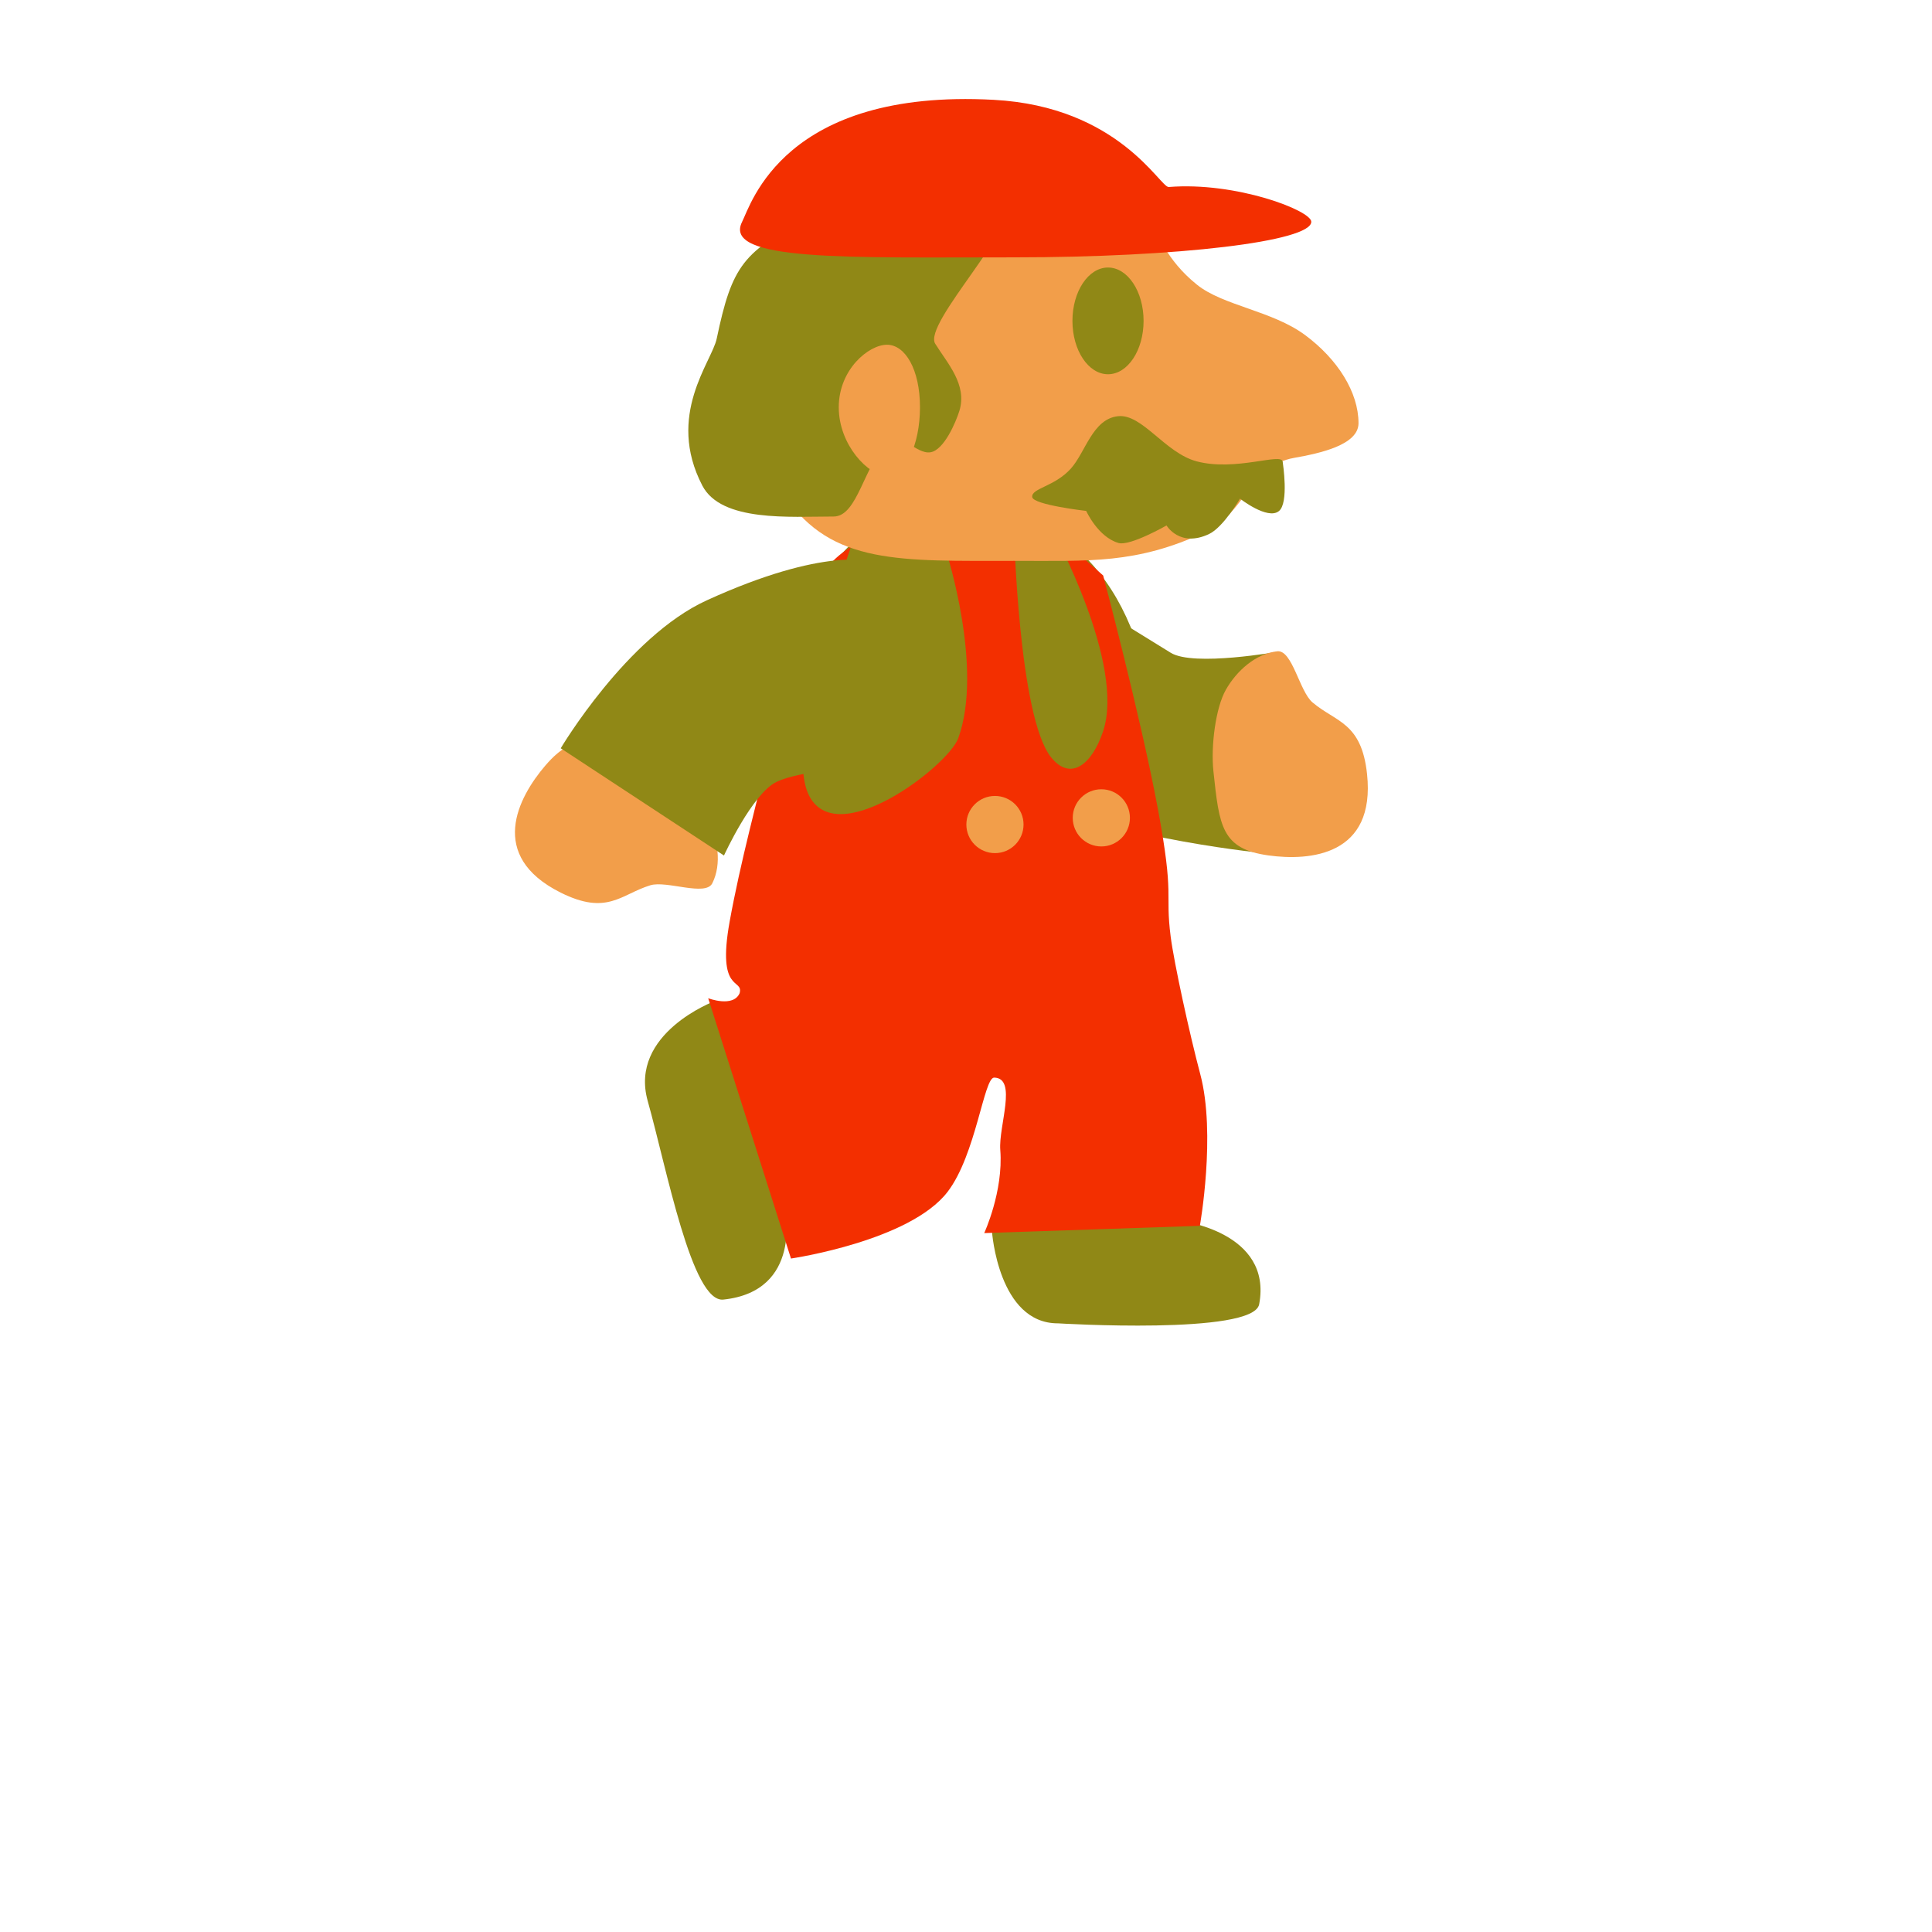 <svg version="1.1" xmlns="http://www.w3.org/2000/svg" xmlns:xlink="http://www.w3.org/1999/xlink" width="109.333" height="109.333" viewBox="0,0,109.333,109.333"><g transform="translate(-185.333,-125.333)"><g data-paper-data="{&quot;isPaintingLayer&quot;:true}" fill-rule="nonzero" stroke="none" stroke-width="0" stroke-linecap="butt" stroke-linejoin="miter" stroke-miterlimit="10" stroke-dasharray="" stroke-dashoffset="0" style="mix-blend-mode: normal"><path d="M185.333,234.667v-109.333h109.333v109.333z" fill="none"/><g><g><path d="M257.694,162.206c0,0 -2.928,4.959 -2.712,6.99c0.165,1.544 1.595,4.387 1.595,4.387c0,0 -9.669,-0.991 -13.845,-3.68c-6.23,-4.011 -4.25,-5.524 -4.25,-5.524l4.945,-7.141c0,0 6.952,4.296 8.162,5.038c1.3,0.797 6.104,-0.069 6.104,-0.069z" data-paper-data="{&quot;index&quot;:null}" fill="#908816"/><path d="M254.001,168.975c-0.151,-1.411 0.122,-3.579 0.7,-4.601c0.611,-1.08 1.697,-2.054 2.915,-2.184c0.85,-0.091 1.252,2.265 1.993,2.893c1.325,1.123 2.773,1.115 3.086,4.049c0.493,4.618 -3.222,4.936 -5.582,4.609c-2.652,-0.368 -2.779,-1.649 -3.112,-4.766z" data-paper-data="{&quot;index&quot;:null}" fill="#f29e4a"/></g><path d="M245.196,200.222c-3.361,0 -3.724,-5.177 -3.724,-5.177c0,0 7.084,-0.647 10.444,-0.647c0.273,0 5.439,0.662 4.674,4.745c-0.329,1.756 -11.394,1.078 -11.394,1.078z" data-paper-data="{&quot;index&quot;:null}" fill="#908816"/><path d="M226.266,198.877c-1.777,0.186 -3.197,-7.391 -4.277,-11.233c-1.08,-3.842 3.787,-5.657 3.787,-5.657c0,0 2.899,7.923 3.979,11.765c0,0 1.018,4.654 -3.489,5.125z" data-paper-data="{&quot;index&quot;:null}" fill="#908816"/><path d="M239.615,154.001c5.649,0 10.102,3.958 11,12.168c1.544,14.114 -5.354,14.241 -11,14.485c-13.369,0.579 -11.716,-7.05 -10.228,-15.065c1.544,-8.32 4.579,-11.588 10.228,-11.588z" data-paper-data="{&quot;index&quot;:null}" fill="#908816"/><path d="M238.896,156.592l3.822,-1.163c0,0 0.269,10.454 2.087,12.748c1.102,1.39 2.321,0.436 2.953,-1.46c1.273,-3.819 -2.845,-11.333 -2.845,-11.333l2.849,2.517c0,0 2.117,7.971 3.086,13.154c0.969,5.183 0.402,4.677 0.734,7.283c0.19,1.485 1.077,5.54 1.674,7.78c0.905,3.397 -0.022,8.585 -0.022,8.585l-12.203,0.411c0,0 1.092,-2.365 0.909,-4.7c-0.106,-1.355 0.982,-4.072 -0.346,-4.099c-0.583,-0.012 -1.025,4.354 -2.633,6.46c-2.134,2.794 -8.866,3.779 -8.866,3.779l-4.685,-14.73c0,0 1.42,0.544 1.78,-0.288c0.225,-0.863 -1.306,0.045 -0.567,-4.045c0.59,-3.261 1.592,-7.053 2.498,-10.586c0.786,-3.065 1.17,-5.875 2.07,-7.96c0.8,-1.853 2.292,-2.655 2.292,-2.655c0,0 -3.815,10.863 -2.413,13.963c1.523,3.366 7.916,-1.573 8.488,-3.137c1.449,-3.967 -0.663,-10.523 -0.663,-10.523z" data-paper-data="{&quot;index&quot;:null}" fill="#f32f00"/><path d="M240.02,171.994c0,-0.893 0.724,-1.618 1.618,-1.618c0.893,0 1.618,0.724 1.618,1.618c0,0.893 -0.724,1.618 -1.618,1.618c-0.893,0 -1.618,-0.724 -1.618,-1.618z" data-paper-data="{&quot;index&quot;:null}" fill="#f29e4a"/><path d="M246.04,171.616c0,-0.893 0.724,-1.618 1.618,-1.618c0.893,0 1.618,0.724 1.618,1.618c0,0.893 -0.724,1.618 -1.618,1.618c-0.893,0 -1.618,-0.724 -1.618,-1.618z" data-paper-data="{&quot;index&quot;:null}" fill="#f29e4a"/><g><path d="M229.013,145.544c0,-6.367 5.295,-10.102 14.299,-9.803c8.668,0.288 6.15,2.792 9.757,5.702c1.476,1.191 4.26,1.473 6.118,2.85c1.857,1.376 3.025,3.247 3.025,4.99c0,1.231 -2.183,1.703 -3.638,1.96c-2.574,0.455 -2.704,3.12 -5.075,4.22c-3.86,1.79 -6.499,1.61 -10.762,1.61c-6.465,0 -10.326,0.218 -12.965,-3.636c-1.039,-1.517 -0.758,-6.094 -0.758,-7.892z" data-paper-data="{&quot;index&quot;:null}" fill="#f29e4a"/><path d="M243.746,153.461c-0.054,-0.5 1.252,-0.579 2.179,-1.601c0.841,-0.927 1.228,-2.817 2.679,-2.974c1.37,-0.149 2.657,2.081 4.453,2.556c2.201,0.582 4.807,-0.508 4.864,0.016c0.012,0.114 0.358,2.33 -0.211,2.796c-0.64,0.524 -2.204,-0.702 -2.204,-0.702c0,0 -0.944,1.619 -1.748,2c-1.664,0.789 -2.41,-0.483 -2.41,-0.483c0,0 -2.062,1.177 -2.711,0.993c-1.166,-0.33 -1.836,-1.816 -1.836,-1.816c0,0 -3.006,-0.343 -3.055,-0.786z" data-paper-data="{&quot;index&quot;:null}" fill="#908816"/><path d="M231.356,137.596c3.992,-1.889 9.249,-3.12 10.896,-0.839c0.902,1.25 -4.707,6.883 -3.994,8.029c0.689,1.109 1.829,2.317 1.365,3.805c-0.194,0.622 -0.865,2.216 -1.636,2.337c-0.81,0.128 -1.731,-1.221 -2.329,-0.668c-1.445,1.336 -1.765,4.303 -3.151,4.303c-2.465,0 -6.353,0.322 -7.43,-1.752c-2.069,-3.985 0.538,-6.995 0.815,-8.313c0.863,-4.099 1.472,-5.013 5.464,-6.902z" data-paper-data="{&quot;index&quot;:null}" fill="#908816"/><path d="M232.799,148.381c0,-2.144 1.695,-3.539 2.727,-3.539c1.032,0 1.869,1.395 1.869,3.539c0,2.144 -0.837,3.882 -1.869,3.882c-1.032,0 -2.727,-1.738 -2.727,-3.882z" data-paper-data="{&quot;index&quot;:null}" fill="#f29e4a"/><path d="M248.036,140.472c1.112,0 2.013,1.352 2.013,3.02c0,1.668 -0.901,3.02 -2.013,3.02c-1.112,0 -2.013,-1.352 -2.013,-3.02c0,-1.668 0.901,-3.02 2.013,-3.02z" data-paper-data="{&quot;index&quot;:null}" fill="#908816"/><path d="M227.33,137.884c0.504,-0.991 2.369,-7.542 14.235,-6.902c7.104,0.383 9.422,4.973 9.907,4.934c3.806,-0.308 8.067,1.328 8.067,1.968c0,1.112 -7.532,2.013 -16.823,2.013c-9.291,0 -16.536,0.249 -15.385,-2.013z" data-paper-data="{&quot;index&quot;:null}" fill="#f32f00"/></g><g data-paper-data="{&quot;index&quot;:null}"><path d="M216.192,168.659c1.741,-2.034 2.888,-1.449 5.691,-0.047c1.269,0.635 2.947,2.034 3.496,3.072c0.58,1.097 0.813,2.537 0.265,3.632c-0.382,0.765 -2.582,-0.168 -3.511,0.116c-1.66,0.509 -2.436,1.732 -5.074,0.413c-4.154,-2.078 -2.416,-5.377 -0.867,-7.187z" data-paper-data="{&quot;index&quot;:null}" fill="#f29e4a"/><path d="M229.275,169.582c-1.373,0.664 -2.972,4.165 -2.972,4.165l-9.238,-6.069c0,0 3.739,-6.304 8.256,-8.368c6.739,-3.08 9.357,-2.194 9.357,-2.194l-0.89,11.64c0,0 -3.235,0.207 -4.513,0.825z" data-paper-data="{&quot;index&quot;:null}" fill="#908816"/></g></g></g></g></svg>